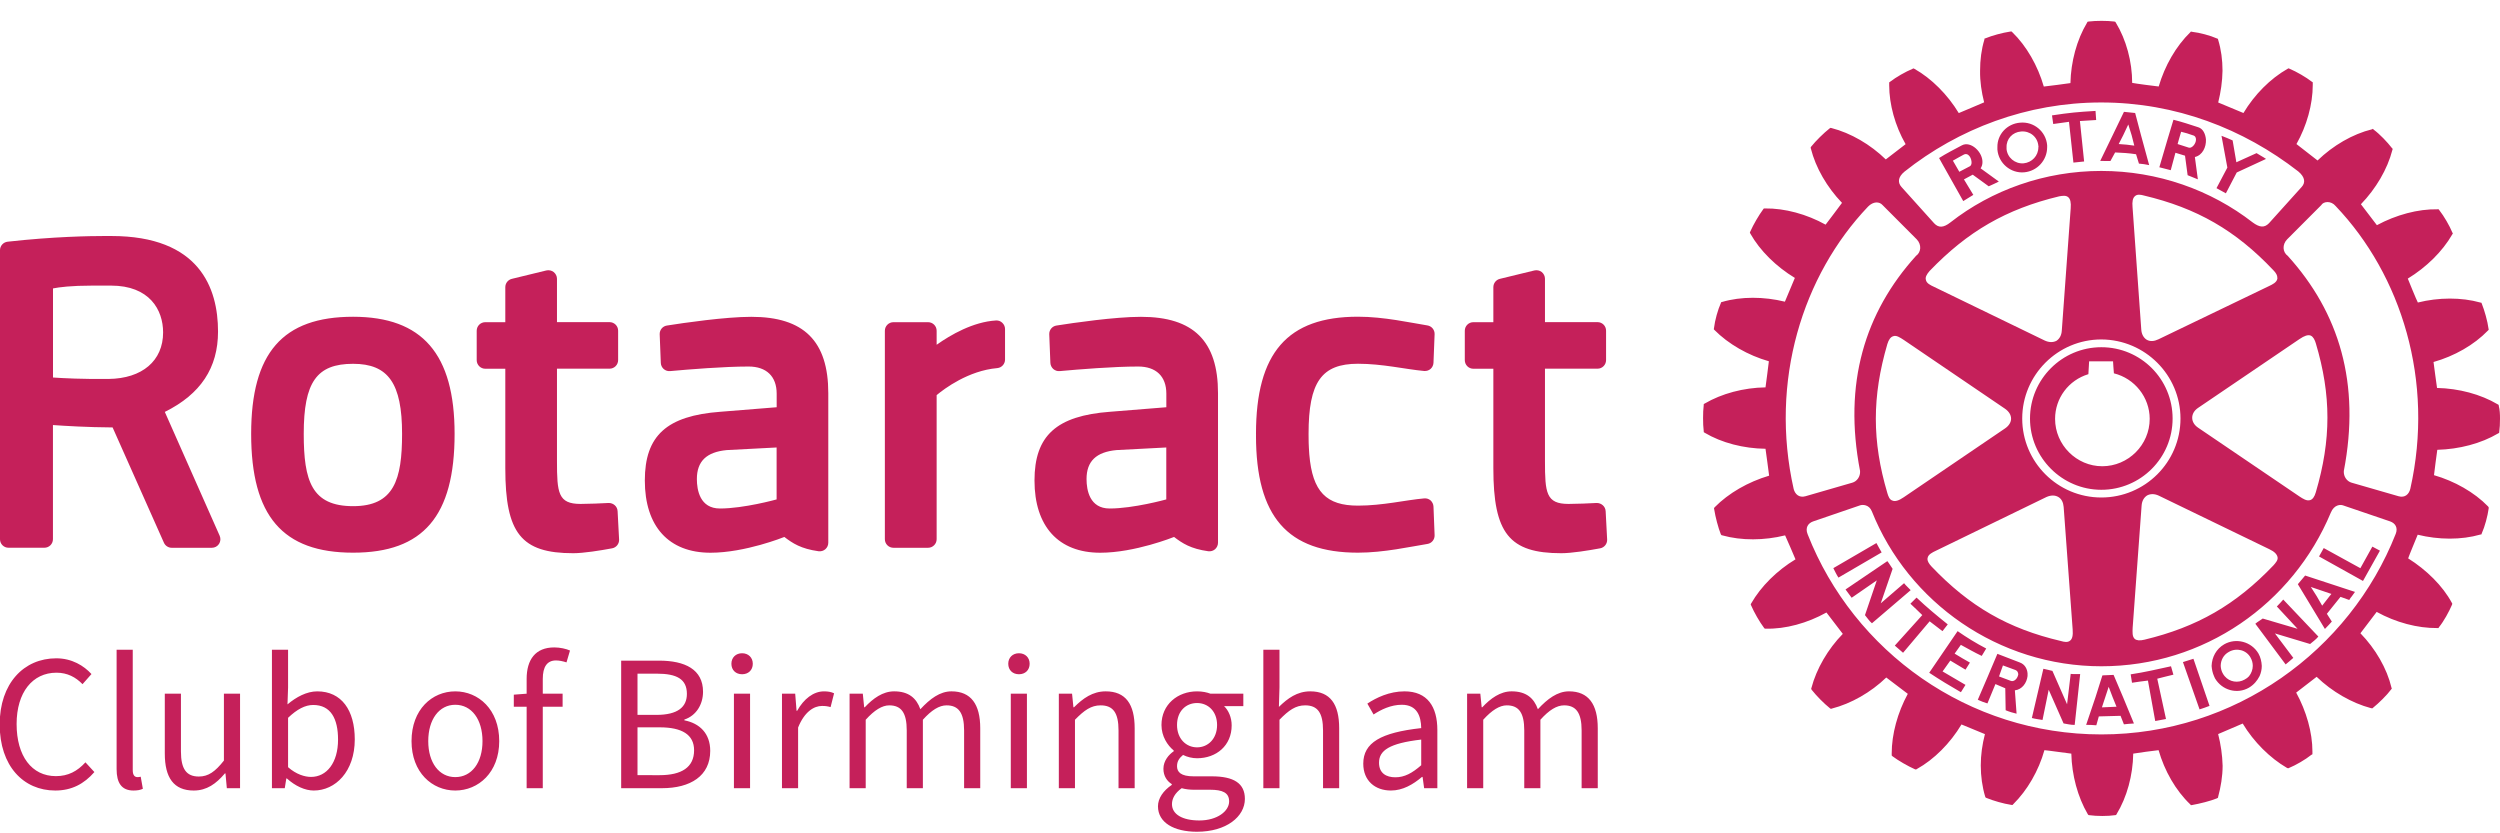 <svg fill="#c5205a" viewBox="0 0 720 240" xmlns="http://www.w3.org/2000/svg" xmlns:xlink="http://www.w3.org/1999/xlink"><path d="m555.737 178.936-7.656 9.063-2.378-2.067 7.917-8.788c-1.258-1.163-2.21-2.204-3.422-3.276l1.765-1.761c3.007 2.848 5.661 5.037 8.99 7.717l-1.519 1.944c-1.227-.965-2.47-1.868-3.697-2.832zm-15.327-22.536-12.411 7.226c.445.872.92 1.883 1.473 2.725l12.442-7.257c-.614-1.087-.967-1.669-1.504-2.694zm7.963 11.558-6.72 5.803 3.421-9.936c-.613-.858-.89-1.439-1.519-2.22l-12.043 8.16c.537.811 1.197 1.546 1.765 2.388l7.241-5.006-3.406 10.013c.583.658 1.181 1.668 2.01 2.342l11.153-9.538c-.614-.674-1.35-1.271-1.902-2.006zm16.354 17.76c1.964 1.056 3.866 2.174 6.014 3.184l1.289-2.128c-2.961-1.531-5.754-3.276-8.239-5.006l-8.177 11.987c3.099 2.052 5.937 3.767 9.128 5.604l1.32-2.113-6.597-3.873 2.224-3.124 4.373 2.618 1.273-2.036c-1.396-.765-2.869-1.653-4.403-2.587zm40.456-44.659c-11.307 0-20.543-9.262-20.543-20.515 0-11.329 9.236-20.546 20.543-20.546 11.383 0 20.527 9.201 20.527 20.546 0 11.314-9.19 20.515-20.527 20.515zm.261-6.782c7.502 0 13.669-6.155 13.669-13.641 0-6.231-4.342-11.636-10.309-13.121-.077-.612-.246-3.46-.246-3.46h-6.888s-.154 3.093-.215 3.705c-5.723 1.73-9.589 6.936-9.589 12.876 0 7.486 6.168 13.641 13.578 13.641zm-30.193-91.201v-.674c-.076-3.705 2.777-6.767 6.521-7.073 3.958-.383 7.471 2.526 7.808 6.491v.582c0 3.705-2.807 6.874-6.612 7.226-3.851.337-7.379-2.557-7.717-6.553zm2.624-.245c.199 2.557 2.454 4.409 4.924 4.21 2.424-.245 4.25-2.189 4.25-4.623.092-.122 0-.26 0-.413-.215-2.572-2.424-4.363-4.986-4.134-2.439.184-4.265 2.113-4.173 4.547v.413zm29.931 3.537c-1.212-.015-1.764-.015-2.945-.015l3.59-7.41 3.252-6.736 3.222.337 1.687 6.399 2.348 8.604c-1.09-.199-1.933-.367-2.946-.429l-.828-2.695c-2.133-.337-4.051-.429-6.03-.52zm2.378-4.884c1.565.076 3.023.245 4.495.459l-.767-3.001-.966-3.092-1.458 3.092zm-14.313-6.399 1.273 11.743 3.084-.322-1.212-11.651 4.679-.291-.184-2.618c-5.216.306-7.364.505-12.534 1.286l.352 2.48zm.49 158.992-1.043 8.757-4.219-9.614c-.982-.199-1.611-.444-2.608-.613l-3.314 14.177c1.028.276 2.01.383 3.069.567l1.779-8.712 4.281 9.707c.966.153 2.071.444 3.206.428l1.58-14.636c-.844-.046-1.825.077-2.731-.061zm83.428-30.436-10.555-5.802-1.35 2.419 12.657 7.057 4.879-8.726-2.179-1.164zm-15.909 2.113 14.36 4.715c-.338.429-.598.827-.905 1.256-.246.321-.552.643-.752 1.071l-2.516-.903-3.927 4.884 1.426 2.235c-.583.658-1.242 1.378-1.994 2.128l-5.692-9.415-2.102-3.476zm1.642 3.291 1.703 2.68 1.564 2.709 2.102-2.709.553-.674zm-15.097 19.153c.614 1.072.906 2.312.967 3.582 0 .996-.215 2.006-.629 2.925-.675 1.332-1.672 2.526-3.053 3.337-3.375 1.96-7.732.796-9.788-2.664-.077-.199-.169-.413-.291-.658-.415-.919-.614-1.944-.691-2.924.092-2.557 1.335-4.899 3.621-6.231 3.421-1.945 7.839-.781 9.864 2.633zm-1.626 3.582c0-.857-.215-1.638-.629-2.373-1.196-2.219-4.035-2.939-6.244-1.668-1.565.842-2.362 2.419-2.362 4.057.046.75.23 1.577.675 2.281.122.214.276.444.491.689 1.38 1.653 3.835 2.036 5.722.949.522-.26.936-.597 1.258-.949.69-.842 1.089-1.96 1.089-2.986zm6.935-17.116 5.968 6.43-10.034-2.955c-.828.628-1.396.858-2.132 1.501l8.729 11.712c.737-.582 1.519-1.286 2.209-1.883l-5.293-7.043 10.126 3.047c.69-.597 1.688-1.286 2.378-2.144l-10.11-10.655c-.522.566-1.151 1.332-1.841 1.99zm64.266-54.028c0 1.332-.061 2.679-.215 3.751l-.03.291-.307.153c-4.879 2.893-11.184 4.547-17.505 4.715-.154.796-.844 6.492-.951 7.303 5.891 1.699 11.613 4.914 15.587 9.017l.169.261v.26c-.307 2.235-1.105 5.251-1.995 7.211l-.107.306-.292.046c-5.523 1.592-12.043 1.531-18.057.046-.291.75-2.516 6.047-2.746 6.813 5.277 3.322 9.941 7.9 12.58 12.799l.138.275-.092.291c-.828 1.945-2.362 4.762-3.743 6.446l-.154.26h-.352c-5.646.061-11.936-1.608-17.444-4.654-.506.658-4.173 5.496-4.679 6.154 4.326 4.455 7.625 10.105 8.944 15.662l.092.291-.169.199c-1.258 1.699-3.574 3.965-5.247 5.313l-.199.168-.414-.077c-5.431-1.439-11.169-4.715-15.618-9.017-.66.49-5.216 4.042-5.891 4.547 2.915 5.328 4.679 11.452 4.679 16.994v.765l-.338.184c-1.672 1.347-4.464 2.97-6.458 3.782l-.2.076-.322-.107c-4.879-2.832-9.573-7.471-12.764-12.784-.767.337-6.306 2.71-7.073 3.032.752 2.954 1.212 6.047 1.289 9.109 0 3.093-.537 6.17-1.289 8.956l-.046.276-.291.168c-1.857.766-4.986 1.546-7.165 1.929l-.337.046-.184-.23c-4.204-3.995-7.426-9.675-9.129-15.616-.752.062-6.489.827-7.302.996-.092 6.231-1.811 12.538-4.787 17.422l-.153.26-.338.046c-1.994.307-5.185.307-7.364 0l-.261-.046-.199-.26c-2.869-4.899-4.587-11.207-4.725-17.422-.86-.077-6.904-.95-7.748-.996-1.657 5.895-4.909 11.544-9.006 15.586l-.214.214-.338-.046c-2.24-.337-5.185-1.194-7.164-2.005l-.231-.123-.107-.245c-.844-2.786-1.273-5.894-1.273-8.987 0-3.031.429-6.062 1.196-9.017-.767-.337-5.998-2.45-6.75-2.786-3.237 5.404-7.901 10.089-12.841 12.829l-.261.153-.307-.076c-2.04-.904-4.725-2.45-6.474-3.751l-.215-.215v-.581c0-5.604 1.703-11.774 4.634-17.178-.645-.505-5.523-4.195-6.198-4.7-4.465 4.302-10.157 7.532-15.664 8.941l-.276.092-.307-.199c-1.688-1.348-3.851-3.537-5.201-5.252l-.184-.29.077-.291c1.457-5.542 4.755-11.192 9.036-15.57-.491-.659-4.189-5.435-4.71-6.155-5.446 3.047-11.798 4.807-17.444 4.654h-.306l-.2-.199c-1.319-1.745-2.899-4.531-3.743-6.491l-.123-.291.123-.26c2.838-4.961 7.486-9.538 12.779-12.723-.337-.811-2.608-6.139-2.991-6.904-6.03 1.5-12.58 1.546-18.088 0l-.261-.077-.169-.245c-.736-1.852-1.565-4.976-1.902-7.165l-.061-.352.199-.26c4.004-4.073 9.65-7.303 15.679-9.094-.061-.842-.951-6.905-1.043-7.747-6.29-.077-12.626-1.699-17.536-4.624l-.245-.168-.015-.337c-.138-1.026-.184-2.358-.184-3.705 0-1.316.046-2.618.184-3.705l.015-.337.245-.137c4.925-2.894 11.246-4.578 17.536-4.67.138-.827.874-6.721.967-7.517-5.968-1.699-11.66-4.96-15.695-9.033l-.169-.199.062-.322c.26-2.266 1.12-5.297 1.963-7.18l.092-.276.292-.077c5.446-1.607 12.028-1.562 18.072-.076.338-.735 2.547-6.047 2.869-6.843-5.339-3.23-10.033-7.808-12.825-12.768l-.138-.322.138-.291c.874-1.99 2.454-4.685 3.697-6.369l.199-.26h.338c5.707-.076 12.012 1.653 17.443 4.67.507-.612 4.219-5.603 4.726-6.277-4.311-4.486-7.579-10.104-8.975-15.662l-.062-.245.123-.245c1.381-1.73 3.667-3.965 5.339-5.282l.261-.168.245.046c5.615 1.439 11.276 4.761 15.68 9.048.644-.505 5.047-3.904 5.707-4.394-3.038-5.297-4.726-11.482-4.726-16.963v-.827l.277-.199c1.656-1.286 4.449-2.894 6.443-3.705l.215-.138.337.138c4.91 2.771 9.543 7.41 12.765 12.738.782-.291 6.504-2.771 7.302-3.093-.752-2.955-1.212-6.032-1.166-9.079 0-3.154.384-6.17 1.228-8.941l.046-.352.291-.076c1.856-.781 4.94-1.608 7.103-1.929l.353-.046.246.214c4.096 3.965 7.348 9.66 9.082 15.662.844-.092 6.873-.842 7.671-.995.138-6.17 1.825-12.477 4.786-17.392l.123-.26.307-.077c2.163-.26 5.339-.26 7.425 0l.276.077.169.26c2.976 4.899 4.695 11.207 4.695 17.331.905.199 6.796.965 7.64 1.041 1.764-6.002 5.001-11.636 9.113-15.631l.184-.199.276.077c2.24.245 5.278 1.072 7.226 1.929l.246.092.092.337c.843 2.756 1.242 5.741 1.242 8.864-.046 3.077-.506 6.17-1.242 9.14.751.306 6.474 2.695 7.271 3.031 3.176-5.312 7.748-9.921 12.719-12.738l.291-.138.292.138c1.963.827 4.725 2.419 6.413 3.736l.245.153v.765c0 5.634-1.749 11.789-4.695 17.024.629.49 5.37 4.179 6.076 4.731 4.449-4.317 10.125-7.624 15.694-8.987l.246-.138.245.26c1.688 1.24 3.943 3.598 5.232 5.282l.23.245-.092.291c-1.427 5.573-4.787 11.222-9.067 15.647.491.689 4.065 5.359 4.602 6.032 5.554-2.985 11.829-4.685 17.521-4.578h.26l.184.245c1.381 1.761 2.961 4.501 3.729 6.369l.184.367-.184.276c-2.823 4.915-7.472 9.461-12.795 12.707.322.811 2.485 6.139 2.899 6.889 5.968-1.5 12.55-1.531 17.981 0l.322.061.122.306c.752 1.883 1.642 4.96 1.934 7.211l.046.276-.231.23c-3.988 4.134-9.68 7.364-15.663 9.048.122.827.859 6.645 1.012 7.472 6.29.137 12.58 1.821 17.444 4.7l.306.183.031.291c.292 1.072.353 2.358.353 3.736zm-172.379-66.797 9.42 10.472c1.319 1.409 2.761 1.24 4.664-.245 11.905-9.324 27.185-14.835 43.463-14.835 16.292 0 31.588 5.496 43.616 14.835 1.887 1.378 3.283 1.653 4.664.245l9.435-10.472c1.074-1.164 1.074-2.756-.982-4.471-15.802-12.278-35.316-19.857-56.764-19.857-21.325 0-41.116 7.578-56.642 19.918-2.009 1.653-1.917 3.246-.874 4.409zm.644 44.046c-1.043-.674-2.148-1.439-3.053-1.041-.736.23-1.273.995-1.657 2.251-4.418 15.126-4.418 27.956 0 42.898.292.98.629 1.944 1.519 2.189.721.307 1.795 0 3.191-.964l29.18-19.826c1.089-.735 1.749-1.761 1.749-2.802 0-1.133-.66-2.113-1.749-2.878zm6.382-17.346c.139 1.056 1.351 1.608 2.409 2.098l31.788 15.417c1.258.597 2.439.597 3.406.107.89-.582 1.473-1.592 1.549-2.955l2.562-35.197c.139-1.699-.107-2.695-.705-3.215-.675-.582-1.673-.413-2.624-.245-15.234 3.659-26.341 10.089-37.295 21.48-.875.995-1.289 1.837-1.09 2.511zm.461 80.469c0 .597.414 1.347 1.181 2.158 10.954 11.498 22.031 17.882 37.265 21.449.982.291 1.933.444 2.608-.091.69-.506.89-1.562.767-3.231 0-.046-2.593-35.273-2.593-35.273-.107-1.332-.613-2.358-1.549-2.894-.951-.551-2.133-.551-3.406.015l-31.757 15.433c-1.105.52-2.317 1.102-2.47 2.128-.016.091-.046.229-.046.306zm50.075-17.729c12.58 0 22.798-10.181 22.798-22.735 0-12.539-10.218-22.735-22.798-22.781-12.565 0-22.782 10.242-22.782 22.781.015 12.554 10.217 22.735 22.782 22.735zm9.634 40.739c.537.429 1.427.552 2.777.215 15.189-3.644 26.327-10.059 37.189-21.434.644-.75 1.35-1.516 1.15-2.373-.199-.827-.89-1.562-2.378-2.266l-31.834-15.417c-1.212-.566-2.378-.566-3.344-.061-.936.597-1.504 1.592-1.596 2.985l-2.577 35.167c-.031 1.163-.169 2.48.613 3.184zm47.483-40.999c.951.612 2.04 1.347 3.038 1.01.675-.199 1.258-.949 1.626-2.281 4.449-15.08 4.449-27.956 0-42.852-.276-.934-.706-1.898-1.488-2.251-.798-.291-1.795.046-3.222 1.01l-29.195 19.811c-1.136.765-1.703 1.791-1.703 2.863 0 1.056.583 2.097 1.703 2.847zm-6.428-63.046c.03-.597-.338-1.363-1.182-2.189-10.846-11.452-21.984-17.851-37.264-21.48-.86-.23-1.857-.429-2.516.153-.691.551-.875 1.608-.737 3.184l2.516 35.274c.077 1.332.691 2.404 1.58 2.939.982.551 2.148.459 3.376-.138l31.834-15.325c1.027-.49 2.178-1.026 2.408-2.113-.015-.077.015-.168-.015-.306zm-135.927 62.954 13.546-3.919c1.274-.368 2.317-1.7 2.209-3.353-4.863-25.185 1.32-45.593 16.109-61.959 1.504-1.056 1.657-3.246.23-4.746l-9.849-9.875c-.951-1.087-2.7-1.087-4.188.429-18.871 19.826-28.413 50.247-21.417 81.356.399 1.485 1.58 2.572 3.36 2.067zm168.42 7.241-13.577-4.623c-.706-.26-2.562-.26-3.528 2.128-10.97 26.256-36.498 44.215-66.062 44.215-29.609 0-55.613-18.372-66.107-44.628-.782-1.975-2.685-1.975-3.406-1.715l-13.501 4.623c-1.472.521-2.347 1.822-1.58 3.705 13.271 33.789 46.255 57.642 84.594 57.642 38.324 0 71.477-24.021 84.778-57.779.691-1.792-.153-3.047-1.611-3.568zm-15.694-90.817c-1.335-1.623-3.529-1.378-4.173-.245l-9.819 9.844c-1.442 1.5-1.304 3.674.2 4.746 14.82 16.366 21.003 36.728 16.139 61.959-.107 1.653.936 2.985 2.225 3.353l13.577 3.919c1.81.505 2.961-.582 3.345-2.128 6.995-31.048-2.562-61.591-21.494-81.448zm-31.619-3.674 3.129-6.001 8.438-3.904c-.889-.628-1.841-1.072-2.73-1.669l-5.815 2.633-1.074-6.292c-1.212-.567-1.948-.827-3.206-1.332l1.687 9.155-3.129 5.925zm-15.802 136.212c-4.204.918-7.441 1.684-11.614 2.327l.384 2.419c1.549-.245 2.961-.429 4.587-.628l2.102 11.651 3.099-.582-2.516-11.605c1.595-.398 3.053-.796 4.648-1.163zm-41.315 2.036v.781c-.215 1.929-1.534 3.873-3.652 4.118l.491 6.721c-.982-.23-2.101-.551-3.145-.995l-.107-6.323-2.838-1.21-2.302 5.573c-.935-.306-1.871-.612-2.776-1.056l2.914-6.782.353-.842 2.378-5.604 6.474 2.496c1.443.535 2.102 1.821 2.21 3.123zm-2.716 0c-.092-.398-.245-.72-.752-.949l-3.62-1.332-.813 2.281-.292.842-.03.046 3.298 1.24c.905.398 1.78-.398 2.102-1.286.107-.245.199-.551.107-.842zm43.954-144.907c-1.151-.337-2.01-.475-3.283-.842l2.347-7.992 1.719-5.695c2.47.612 4.832 1.409 7.179 2.174 1.335.413 2.041 1.914 2.179 3.521.092 2.174-.997 4.532-3.191 5.037l.859 6.43c-1.028-.429-1.795-.75-2.946-1.194l-.751-5.619-2.762-.842zm1.979-7.532 3.237 1.041c.89.26 2.056-1.133 2.056-2.327 0-.566-.199-1.087-.966-1.255-1.197-.459-2.01-.658-3.314-.995l-.66 2.251zm-15.71 159.299 3.13 7.578c-1.028.046-1.979.153-2.884.245l-.967-2.45-6.259.169-.721 2.557c-.997-.092-1.933-.123-2.93-.123l2.7-7.992 1.917-6.062.092-.199 3.191-.138.169.383zm-1.887 2.755-1.12-2.755-1.135-2.986-.982 2.986-.966 2.939zm19.131-12.86 4.787 13.626c.936-.322 1.933-.613 2.869-1.011l-4.633-13.564c-1.289.429-1.872.597-3.023.949zm-69.436-143.728-.798-1.439c2.102-1.332 4.373-2.48 6.551-3.644 2.562-1.409 6.183 2.006 5.937 5.083-.046.536-.199 1.041-.521 1.531l5.247 3.812c-.982.459-1.734.857-2.915 1.363l-4.603-3.353-2.531 1.363 2.7 4.455c-1.043.658-1.688 1.072-2.9 1.791zm3.176-.674.399.674 1.457 2.526 3.038-1.592c.276-.138.445-.49.491-.934.061-1.363-.936-3.215-2.363-2.358-1.12.582-1.795.995-3.022 1.684z"/><path d="m412.844 145.897.323 8.237c.046 1.255-.844 2.342-2.087 2.526-4.817.765-12.488 2.511-19.99 2.511-20.297 0-29.364-10.396-29.364-33.728h.015c0-.168-.015-.337-.015-.505 0-23.317 9.052-33.728 29.364-33.728 7.502 0 15.173 1.745 19.99 2.511 1.227.184 2.133 1.271 2.087 2.526l-.323 8.237c-.03.674-.337 1.317-.828 1.761-.506.444-1.197.658-1.872.597-5.385-.49-11.966-2.082-19.039-2.082-10.509 0-14.237 5.281-14.237 20.178 0 .566.016 1.118.016 1.669 0 .321 0 .658.015.964.015.475.031.934.061 1.393.016.429.031.858.077 1.271.015.23.031.444.046.658.905 10.763 4.909 14.728 14.022 14.728 7.088 0 13.654-1.607 19.039-2.082.675-.076 1.35.138 1.872.582.491.459.813 1.118.828 1.776zm-126.016-53.6c-6.582.398-13.041 4.134-17.075 6.997v-4.042c0-1.363-1.105-2.465-2.486-2.465h-9.941c-1.366 0-2.485 1.102-2.485 2.465v60.045c0 1.363 1.104 2.465 2.485 2.465h9.941c1.366 0 2.486-1.102 2.486-2.465v-41.505c2.239-1.867 9.174-7.057 17.443-7.777 1.273-.107 2.255-1.179 2.255-2.45v-8.803c0-.674-.276-1.317-.782-1.791-.476-.475-1.166-.735-1.841-.674zm34.718 37.326c-5.845.551-8.622 3.215-8.622 8.344 0 3.153.875 8.481 6.658 8.481 6.873 0 16.217-2.587 16.309-2.618v-14.957zm29.241-16.397v43.082c0 .719-.322 1.393-.843 1.867-.553.475-1.274.674-1.964.582-5.048-.704-7.456-2.281-9.85-4.118-.107.046-11.276 4.547-21.263 4.547-12.028 0-18.932-7.578-18.932-20.806 0-12.922 6.321-18.647 21.801-19.796l16.17-1.301v-3.919c0-4.961-2.946-7.808-8.1-7.808-7.088 0-17.199.826-22.583 1.316-.675.077-1.351-.153-1.872-.597-.491-.444-.813-1.087-.844-1.76l-.322-8.237c-.046-1.255.844-2.342 2.086-2.526 4.818-.765 16.815-2.511 24.317-2.511 15.142 0 22.199 6.981 22.199 21.985zm-141.465 16.397c-5.845.551-8.622 3.215-8.622 8.344 0 3.153.874 8.481 6.658 8.481 6.873 0 16.216-2.587 16.308-2.618v-14.957zm29.226-16.397v43.082c0 .719-.307 1.393-.844 1.867-.552.475-1.273.674-1.964.582-5.047-.704-7.456-2.281-9.849-4.118-.092.046-11.276 4.547-21.264 4.547-12.028 0-18.916-7.578-18.916-20.806 0-12.922 6.305-18.647 21.8-19.796l16.171-1.301v-3.919c0-4.961-2.946-7.808-8.085-7.808-7.088 0-17.199.826-22.583 1.316-.675.077-1.351-.153-1.872-.597-.491-.444-.813-1.087-.829-1.76l-.322-8.237c-.046-1.255.844-2.342 2.087-2.526 4.817-.765 16.814-2.511 24.301-2.511 15.127 0 22.169 6.981 22.169 21.985zm-206.561-30.972h-5.431c-6.075 0-9.543.459-11.291.811v25.659c2.9.199 8.484.49 16.001.413 9.696-.107 15.71-5.236 15.71-13.396 0-6.522-3.928-13.488-14.989-13.488zm31.282 72.048c.338.766.261 1.638-.184 2.342-.46.705-1.227 1.118-2.087 1.118h-11.537c-.967 0-1.872-.582-2.255-1.47l-14.774-33.191c-7.349-.046-13.731-.444-17.183-.689v32.87c0 1.362-1.089 2.465-2.47 2.465h-10.31c-1.365.015-2.47-1.087-2.47-2.45v-83.239c0-1.255.951-2.312 2.209-2.45 13.225-1.485 23.826-1.638 27.768-1.638h2.087c25.39 0 30.729 14.973 30.729 27.512 0 10.472-5.017 18.035-15.326 23.148zm399.16-7.088.429 8.16c.062 1.225-.798 2.312-2.009 2.541-3.468.643-8.224 1.409-11.2 1.409-14.989 0-19.561-5.726-19.561-24.481v-28.644h-5.753c-1.365 0-2.47-1.103-2.47-2.48v-8.467c0-1.363 1.105-2.465 2.47-2.465h5.753v-10.074c0-1.148.767-2.128 1.872-2.404l9.942-2.419c.736-.168 1.503-.015 2.101.444.599.475.951 1.179.951 1.944v12.493h15.127c1.381 0 2.47 1.102 2.47 2.465v8.466c0 1.363-1.089 2.48-2.47 2.48h-15.127v26.578c0 9.186.323 12.371 6.782 12.371 2.377 0 6.105-.169 8.115-.276 1.32-.015 2.516.98 2.578 2.358zm-346.63-22.261c0-14.529-3.958-20.178-14.099-20.178-10.509 0-14.222 5.282-14.222 20.178 0 13.519 2.271 20.822 14.222 20.822 11.782 0 14.099-7.625 14.099-20.822zm15.127 0c0 23.669-9.006 34.218-29.226 34.218-20.297 0-29.364-10.564-29.364-34.218 0-23.317 9.067-33.727 29.364-33.727 19.944.015 29.226 10.717 29.226 33.727zm46.945 22.261.43 8.16c.061 1.225-.798 2.312-2.01 2.541-3.452.643-8.223 1.409-11.199 1.409-14.989 0-19.561-5.726-19.561-24.481v-28.644h-5.753c-1.365 0-2.485-1.103-2.485-2.48v-8.467c0-1.363 1.104-2.465 2.485-2.465h5.753v-10.074c0-1.148.767-2.128 1.872-2.404l9.941-2.419c.737-.168 1.504-.015 2.102.444.598.475.967 1.179.967 1.944v12.493h15.126c1.381 0 2.486 1.102 2.486 2.465v8.466c0 1.363-1.089 2.48-2.486 2.48h-15.126v26.578c0 9.186.322 12.371 6.781 12.371 2.393 0 6.106-.169 8.115-.276 1.32-.015 2.501.98 2.562 2.358z"/><path d="m15.928 227.672c4.704 0 8.288-1.904 11.256-5.32l-2.576-2.8c-2.352 2.576-4.984 3.976-8.512 3.976-6.944 0-11.312-5.768-11.312-15.008 0-9.128 4.592-14.784 11.48-14.784 3.136 0 5.544 1.288 7.504 3.304l2.576-2.912c-2.184-2.408-5.656-4.536-10.136-4.536-9.352 0-16.296 7.224-16.296 19.04 0 11.984 6.832 19.04 16.016 19.04zm22.528 0c1.176 0 2.016-.168 2.688-.504l-.616-3.472c-.448.112-.672.112-.952.112-.728 0-1.344-.504-1.344-1.96v-34.72h-4.648v34.384c0 3.92 1.4 6.16 4.872 6.16zm17.353 0c3.752 0 6.44-1.96 8.96-4.928h.168l.392 4.256h3.808v-27.216h-4.648v19.264c-2.52 3.192-4.48 4.592-7.224 4.592-3.584 0-5.152-2.184-5.152-7.224v-16.632h-4.648v17.248c0 6.944 2.576 10.64 8.344 10.64zm34.549 0c6.216 0 11.816-5.432 11.816-14.728 0-8.4-3.808-13.832-10.808-13.832-3.024 0-6.048 1.624-8.568 3.752l.168-4.872v-10.864h-4.648v39.872h3.696l.448-2.8h.168c2.408 2.184 5.208 3.472 7.728 3.472zm-.784-3.92c-1.792 0-4.256-.728-6.608-2.8v-14.224c2.576-2.464 4.928-3.696 7.224-3.696 5.096 0 7.168 3.976 7.168 9.968 0 6.72-3.304 10.752-7.784 10.752zm41.546 3.92c6.664 0 12.656-5.208 12.656-14.224 0-9.128-5.992-14.336-12.656-14.336s-12.6 5.208-12.6 14.336c0 9.016 5.936 14.224 12.6 14.224zm0-3.864c-4.648 0-7.784-4.144-7.784-10.36 0-6.272 3.136-10.472 7.784-10.472 4.704 0 7.84 4.2 7.84 10.472 0 6.216-3.136 10.36-7.84 10.36zm20.552 3.192h4.648v-23.464h5.712v-3.752h-5.712v-4.256c0-3.472 1.232-5.32 3.808-5.32.952 0 1.96.224 3.024.56l1.008-3.416c-1.12-.504-2.856-.896-4.536-.896-5.432 0-7.952 3.528-7.952 9.072v4.256l-3.696.28v3.472h3.696zm27.226 0h11.76c8.176 0 13.888-3.528 13.888-10.752 0-5.04-3.08-7.952-7.448-8.792v-.224c3.416-1.12 5.376-4.368 5.376-8.008 0-6.44-5.208-8.96-12.656-8.96h-10.92zm4.704-21.112v-11.872h5.6c5.712 0 8.624 1.568 8.624 5.824 0 3.752-2.576 6.048-8.792 6.048zm0 17.36v-13.776h6.384c6.384 0 9.912 2.072 9.912 6.608 0 4.928-3.64 7.168-9.912 7.168zm27.77 3.752h4.648v-27.216h-4.648zm2.352-32.816c1.792 0 3.08-1.176 3.08-3.024 0-1.792-1.288-3.024-3.08-3.024s-3.08 1.232-3.08 3.024c0 1.848 1.288 3.024 3.08 3.024zm11.484 32.816h4.648v-17.472c1.848-4.592 4.592-6.216 6.888-6.216 1.064 0 1.68.112 2.464.336l1.008-3.976c-.84-.392-1.68-.56-2.912-.56-3.024 0-5.824 2.184-7.728 5.6h-.168l-.392-4.928h-3.808zm19.469 0h4.648v-19.712c2.52-2.8 4.76-4.144 6.776-4.144 3.472 0 5.04 2.128 5.04 7.224v16.632h4.648v-19.712c2.52-2.8 4.704-4.144 6.832-4.144 3.416 0 5.04 2.128 5.04 7.224v16.632h4.648v-17.248c0-6.944-2.688-10.64-8.288-10.64-3.304 0-6.16 2.128-8.96 5.152-1.12-3.192-3.36-5.152-7.56-5.152-3.248 0-6.048 2.016-8.456 4.592h-.168l-.392-3.92h-3.808zm46.43 0h4.648v-27.216h-4.648zm2.352-32.816c1.792 0 3.08-1.176 3.08-3.024 0-1.792-1.288-3.024-3.08-3.024s-3.08 1.232-3.08 3.024c0 1.848 1.288 3.024 3.08 3.024zm11.484 32.816h4.648v-19.712c2.688-2.744 4.648-4.144 7.392-4.144 3.584 0 5.152 2.128 5.152 7.224v16.632h4.648v-17.248c0-6.944-2.576-10.64-8.344-10.64-3.752 0-6.552 2.016-9.128 4.592h-.168l-.392-3.92h-3.808zm39.809 12.544c8.456 0 13.776-4.368 13.776-9.464 0-4.48-3.192-6.496-9.52-6.496h-5.264c-3.64 0-4.76-1.232-4.76-2.912 0-1.512.728-2.408 1.736-3.248 1.232.616 2.688.952 4.032.952 5.544 0 9.968-3.64 9.968-9.464 0-2.296-.896-4.312-2.184-5.544h5.544v-3.584h-9.464c-1.008-.392-2.352-.672-3.864-.672-5.544 0-10.248 3.752-10.248 9.688 0 3.248 1.736 5.88 3.528 7.336v.224c-1.4.952-2.968 2.744-2.968 5.04 0 2.128 1.064 3.584 2.408 4.424v.224c-2.464 1.68-3.976 3.864-3.976 6.16 0 4.704 4.592 7.336 11.256 7.336zm0-24.304c-3.136 0-5.768-2.464-5.768-6.44s2.576-6.328 5.768-6.328 5.768 2.408 5.768 6.328c0 3.976-2.632 6.44-5.768 6.44zm.672 21.056c-4.928 0-7.896-1.792-7.896-4.704 0-1.568.84-3.192 2.8-4.592 1.176.336 2.464.448 3.528.448h4.648c3.584 0 5.488.84 5.488 3.36 0 2.8-3.416 5.488-8.568 5.488zm18.417-9.296h4.648v-19.712c2.688-2.744 4.648-4.144 7.392-4.144 3.584 0 5.152 2.128 5.152 7.224v16.632h4.648v-17.248c0-6.944-2.576-10.64-8.344-10.64-3.752 0-6.496 2.016-9.016 4.48l.168-5.6v-10.864h-4.648zm36.733.672c3.416 0 6.384-1.736 8.96-3.92h.168l.448 3.248h3.808v-16.744c0-6.72-2.856-11.144-9.464-11.144-4.368 0-8.176 1.848-10.696 3.528l1.792 3.136c2.128-1.4 4.984-2.8 8.12-2.8 4.424 0 5.544 3.304 5.6 6.72-11.648 1.288-16.688 4.2-16.688 10.248 0 4.928 3.416 7.728 7.952 7.728zm1.288-3.808c-2.632 0-4.704-1.176-4.704-4.2 0-3.528 2.968-5.6 12.152-6.664v7.392c-2.632 2.296-4.816 3.472-7.448 3.472zm20.659 3.136h4.648v-19.712c2.52-2.8 4.76-4.144 6.776-4.144 3.472 0 5.04 2.128 5.04 7.224v16.632h4.648v-19.712c2.52-2.8 4.704-4.144 6.832-4.144 3.416 0 5.04 2.128 5.04 7.224v16.632h4.648v-17.248c0-6.944-2.688-10.64-8.288-10.64-3.304 0-6.16 2.128-8.96 5.152-1.12-3.192-3.36-5.152-7.56-5.152-3.248 0-6.048 2.016-8.456 4.592h-.168l-.392-3.92h-3.808z"/></svg>
